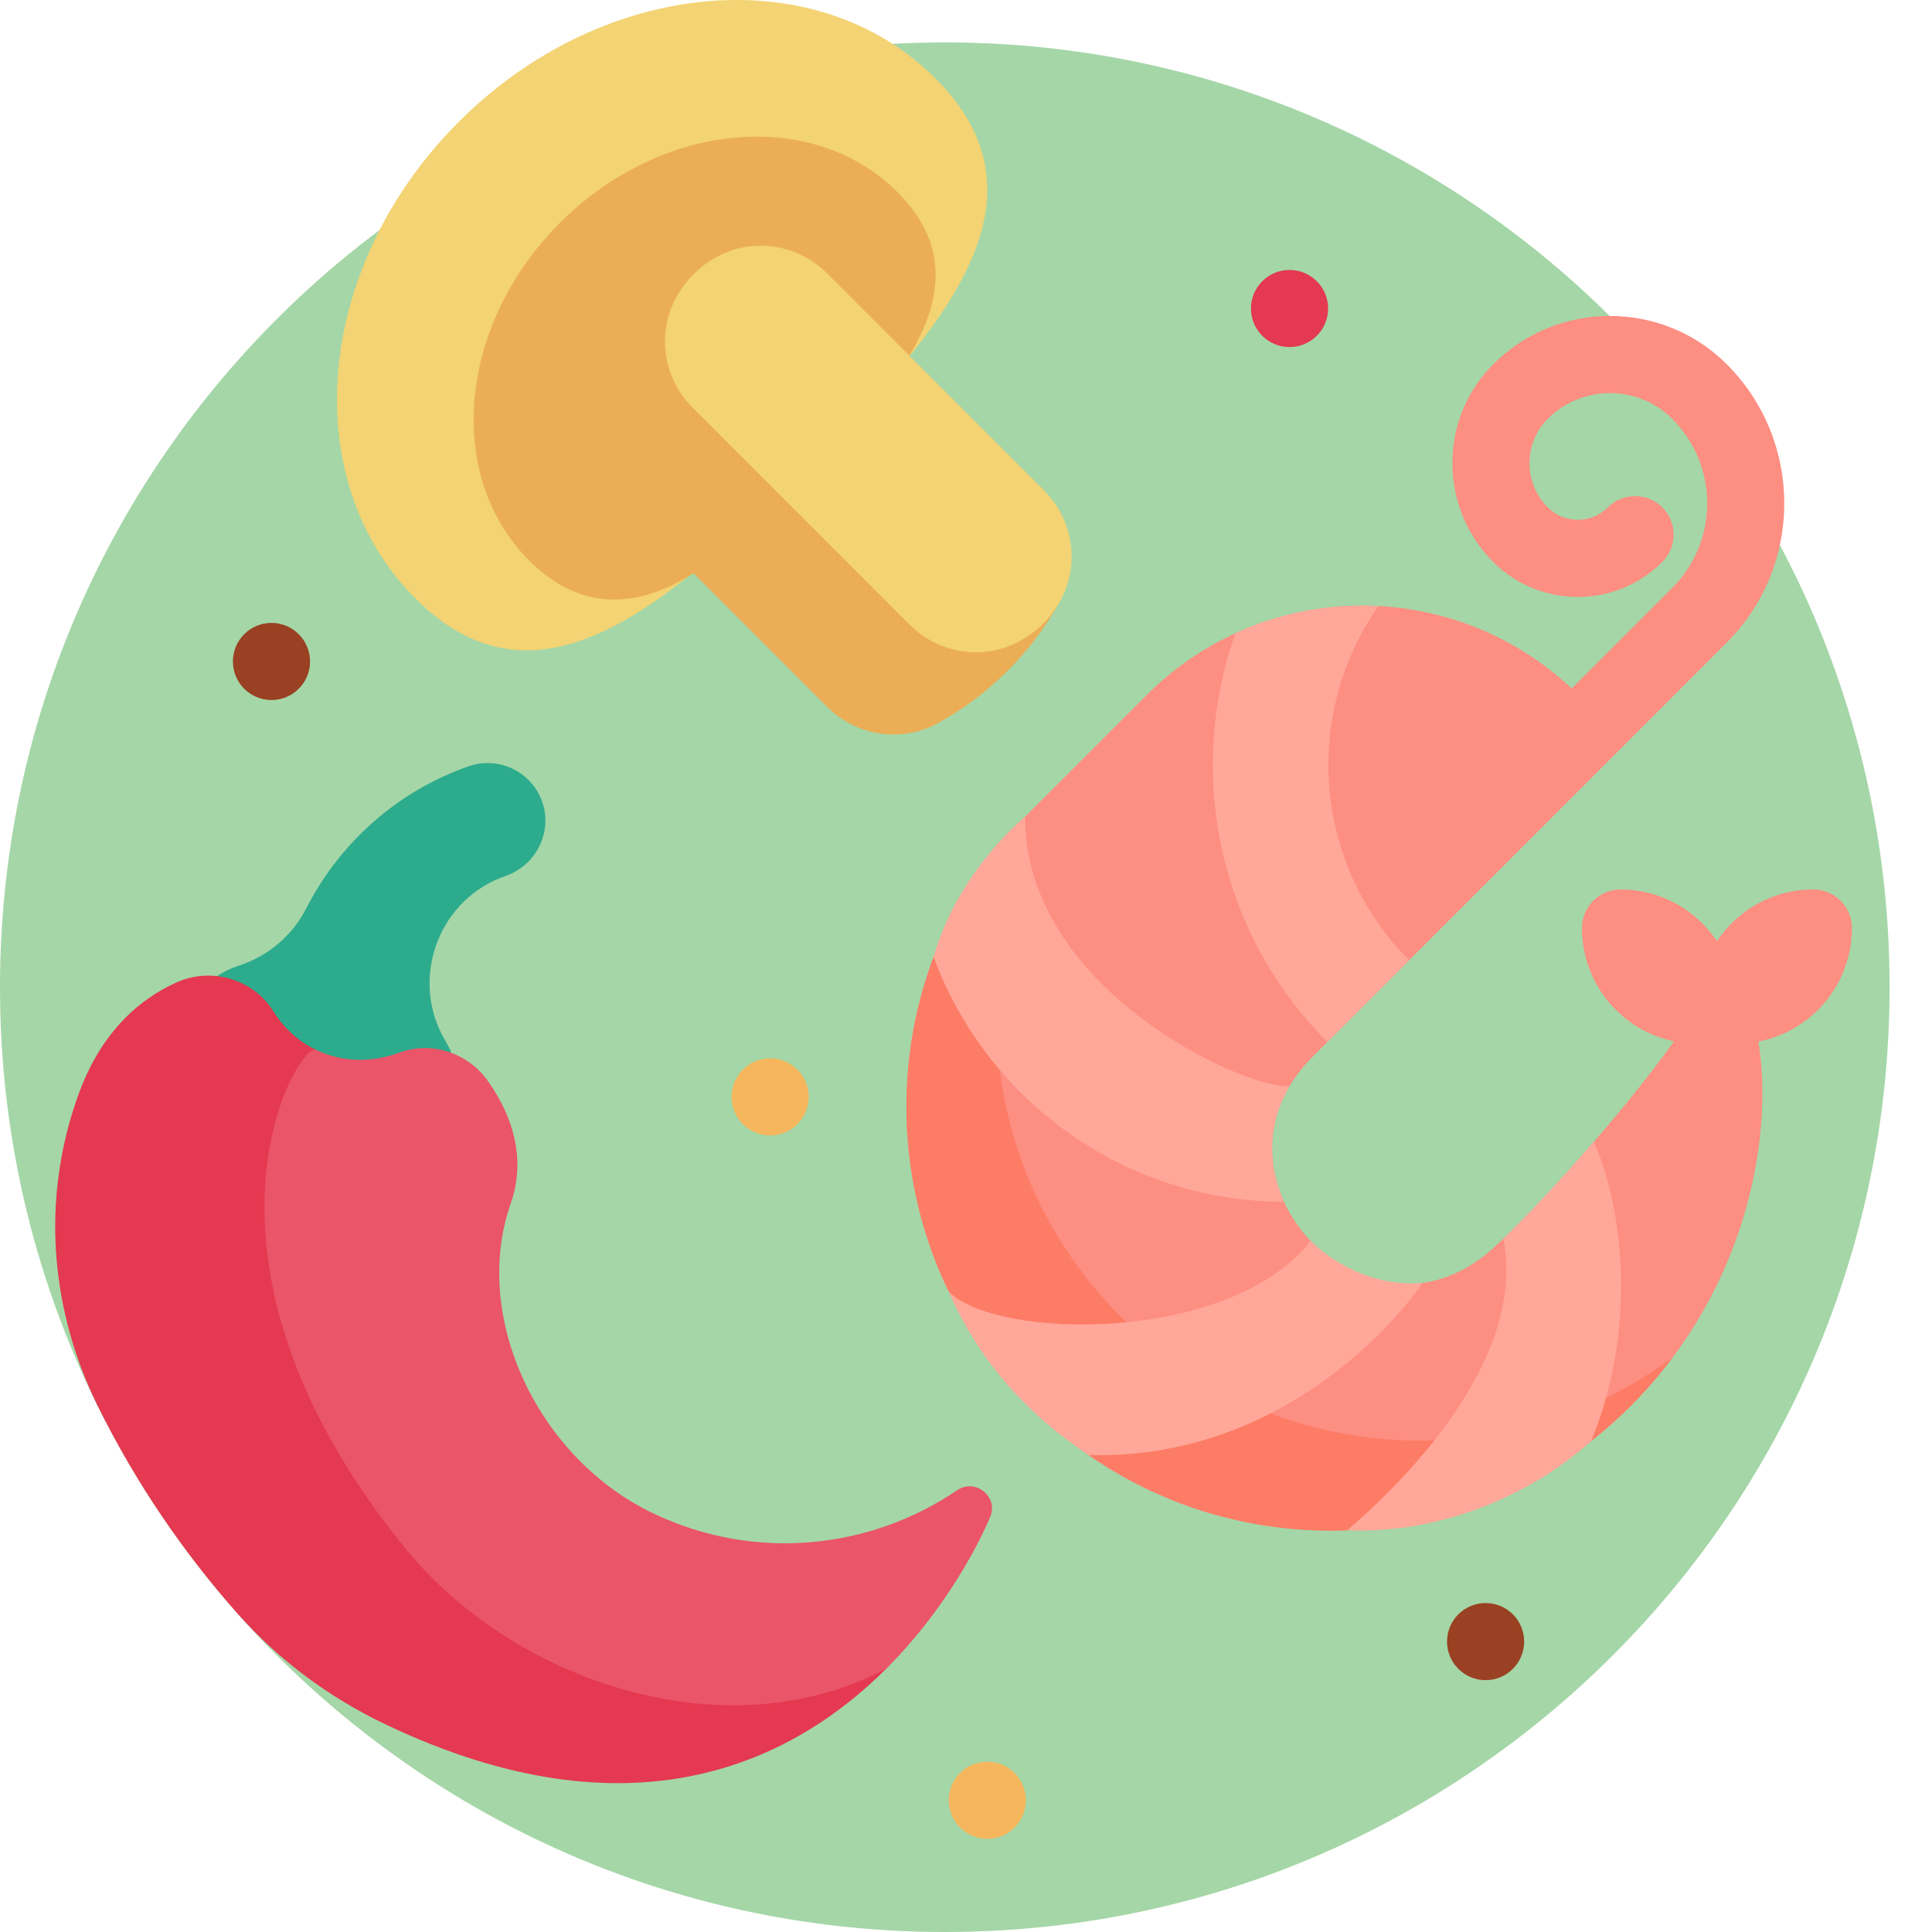 <svg viewBox="0 0 512 512" xmlns="http://www.w3.org/2000/svg"><path d="m500.758 261.621c0 138.281-112.098 250.379-250.379 250.379s-250.379-112.098-250.379-250.379 112.098-250.379 250.379-250.379 250.379 112.098 250.379 250.379zm0 0" fill="#A5D6A7"/><path d="m214.32 290.688c0 5.645-4.574 10.219-10.219 10.219-5.645 0-10.219-4.574-10.219-10.219s4.574-10.219 10.219-10.219c5.645 0 10.219 4.574 10.219 10.219zm47.328 176.184c-5.645 0-10.219 4.574-10.219 10.219 0 5.645 4.574 10.219 10.219 10.219 5.645 0 10.219-4.574 10.219-10.219 0-5.645-4.574-10.219-10.219-10.219zm0 0" fill="#f5b65d"/><path d="m82.164 175.297c0 5.645-4.574 10.219-10.219 10.219-5.645 0-10.223-4.574-10.223-10.219s4.578-10.219 10.223-10.219c5.641 0 10.219 4.574 10.219 10.219zm311.535 249.523c-5.645 0-10.219 4.574-10.219 10.219 0 5.645 4.574 10.219 10.219 10.219s10.219-4.574 10.219-10.219c0-5.645-4.578-10.219-10.219-10.219zm0 0" fill="#994122"/><path d="m247.91 20.793c31.715 31.711 3.605 65.305-34.453 103.359-38.055 38.059-71.645 66.168-103.359 34.453-31.715-31.715-26.57-88.273 11.484-126.328 38.059-38.059 94.613-43.199 126.328-11.484zm0 0" fill="#f3d373"/><path d="m276.906 153.859c3.121.051 5.152 3.402 3.633 6.125-.012.023-.023.047-.035.066-3.516 6.266-8.004 12.25-13.453 17.695-5.719 5.723-12.031 10.387-18.641 13.977-9.562 5.191-21.449 3.32-29.16-4.355-.02-.016-.035-.031-.051-.051l-35.402-35.398c-14.883 9.477-30.035 10.16-43.551-3.359-22.465-22.465-18.824-62.527 8.133-89.484 26.957-26.957 67.02-30.598 89.484-8.133 19.039 19.039 8.785 40.18-11.547 62.246l33.504 33.508c.055.051.105.105.16.156 4.617 4.555 10.715 6.906 16.926 7.008zm0 0" fill="#ebae56"/><path d="m219.043 72.316c.051.051.105.105.156.156l57.426 57.422c.051.055.102.105.156.16 7.566 7.648 9.438 19.355 4.359 28.84-.062.117-.125.23-.188.348-2.438 4.484-6.102 8.148-10.586 10.586-.117.062-.23.125-.348.188-9.484 5.078-21.191 3.207-28.84-4.359-.051-.055-.105-.105-.156-.156l-57.422-57.422c-.055-.055-.105-.105-.16-.16-7.562-7.645-9.441-19.348-4.363-28.832.062-.113.125-.23.188-.348 2.438-4.492 6.105-8.156 10.598-10.598.117-.062.23-.125.348-.188 9.484-5.078 21.184-3.203 28.832 4.363zm0 0" fill="#f3d373"/><path d="m63.32 255.895c7.707-2.512 14.137-7.914 17.82-15.133 8.676-16.996 23.605-30.832 42.98-37.668 8.316-2.934 17.473 1.738 19.875 10.383 2.148 7.723-2.25 15.887-9.805 18.578-.492.176-.984.359-1.469.551-17.051 6.715-24.086 27.461-14.703 43.207 2.609 4.383 3.465 8.875 2.055 12.902-1.758 5.023-70.93-13.883-67.523-23.621 1.516-4.332 5.418-7.457 10.77-9.199zm0 0" fill="#2cac8d"/><path d="m351.961 81.758c0 5.645-4.578 10.219-10.223 10.219-5.641 0-10.219-4.574-10.219-10.219 0-5.645 4.578-10.219 10.219-10.219 5.645 0 10.223 4.574 10.223 10.219zm-120.984 352.426c-43.77 7.359-157.41.953-140.543-144.336.566-4.879-2.137-9.461-6.574-11.566-.023-.012-.051-.027-.074-.035-4.781-2.289-8.598-5.855-11.324-10.219-5.336-8.539-16.363-11.812-25.562-7.723-11.066 4.926-20.422 14.293-25.98 29.41-2.637 7.18-4.414 14.508-5.402 21.906-2.801 20.98 1.109 42.324 10.531 61.277 9.898 19.922 22.375 38.34 36.992 54.816 10.824 12.203 24.062 22.043 38.773 29.094.023.012.051.027.078.039 65.844 31.508 108.516 9.883 133.148-14.801 3.191-3.195.395-8.613-4.062-7.863zm0 0" fill="#e43950"/><path d="m83.785 278.242c7 3.352 14.844 3.375 22.109.703 8.531-3.137 18.129.098 23.391 7.508 7.062 9.941 9.984 21.277 6.094 32.359-10.574 30.145 7.086 67.582 37.684 82.227 26.969 12.902 57.5 9.566 80.566-6.094 5.043-3.422 11.363 2.07 8.582 7.496-.07.141-8.414 20.867-27.316 39.742-42.328 22.492-98.602 3.559-127.398-31.746-62.938-77.16-28.492-134.48-23.711-132.195zm0 0" fill="#ea5569"/><path d="m465.965 276.031c3.902 22.516-1.629 64.371-33.945 96.688-43.879 43.879-115.023 43.879-158.902 0-40.652-40.652-43.633-104.703-8.961-148.797l39.742-39.742c31-31.004 80.895-31.559 112.602-1.715l26.652-26.652c12.359-12.359 12.359-32.469 0-44.828-9.09-9.09-23.879-9.09-32.973 0-6.473 6.477-6.473 17.012 0 23.488 4.387 4.383 11.516 4.383 15.902 0 3.988-3.992 10.461-3.992 14.453 0 3.988 3.992 3.988 10.461 0 14.453-12.355 12.352-32.453 12.352-44.805 0-14.445-14.445-14.445-37.949-.004-52.395 17.062-17.059 44.82-17.059 61.879 0 20.328 20.328 20.328 53.406 0 73.734l-109.762 109.805c-31.781 31.777 13.977 80.809 47.582 50.969 9.336-8.289 33.164-34.031 48.215-55.082-13.934-2.887-24.41-15.23-24.41-30.02 0-5.645 4.578-10.219 10.223-10.219 10.664 0 20.055 5.449 25.547 13.711 5.492-8.262 14.883-13.711 25.551-13.711 5.645 0 10.219 4.574 10.219 10.219 0 14.93-10.676 27.363-24.805 30.094zm0 0" fill="#fd8e82"/><path d="m443.266 359.742c-3.324 4.445-7.059 8.789-11.246 12.977-43.879 43.879-115.02 43.879-158.902 0-40.652-40.652-43.633-104.703-8.961-148.797 3.48-3.48 9.266.262 7.488 4.852-15.586 40.23-7.148 87.629 25.32 120.098 39.891 39.891 102.316 43.512 146.301 10.871zm0 0" fill="#fd7c66"/><path d="m288.516 385.605c-5.414-3.766-25.621-16.68-37.082-43.336 12.574 12.859 74.449 13.922 95.879-13.406 7.664 7.359 18.531 12.113 29.652 11.129-3.941 6.16-35.262 47.074-88.449 45.613zm133.906-83.051c-9.145 10.566-18.098 20.039-24 25.703 5.809 29.938-22.086 60.723-41.41 77.273 23.328 1.035 47.684-8.332 64.664-23.664 10.355-24.613 10.531-56.344.746-79.312zm-82.129 15.941c-4.273-9.324-4.617-20.391 1.41-30.59-13.145.285-70.203-26.285-70.031-71.5 0 0-17.887 14.555-24.258 37.23 13.965 37.781 50.316 64.797 92.879 64.859zm33.16-64.039c-25.508-25.508-28.207-65.301-8.133-93.855-12.918-.668-25.961 1.742-37.941 7.234-12.969 36.598-4.84 79.066 24.395 108.301zm0 0" fill="#ffa799"/></svg>